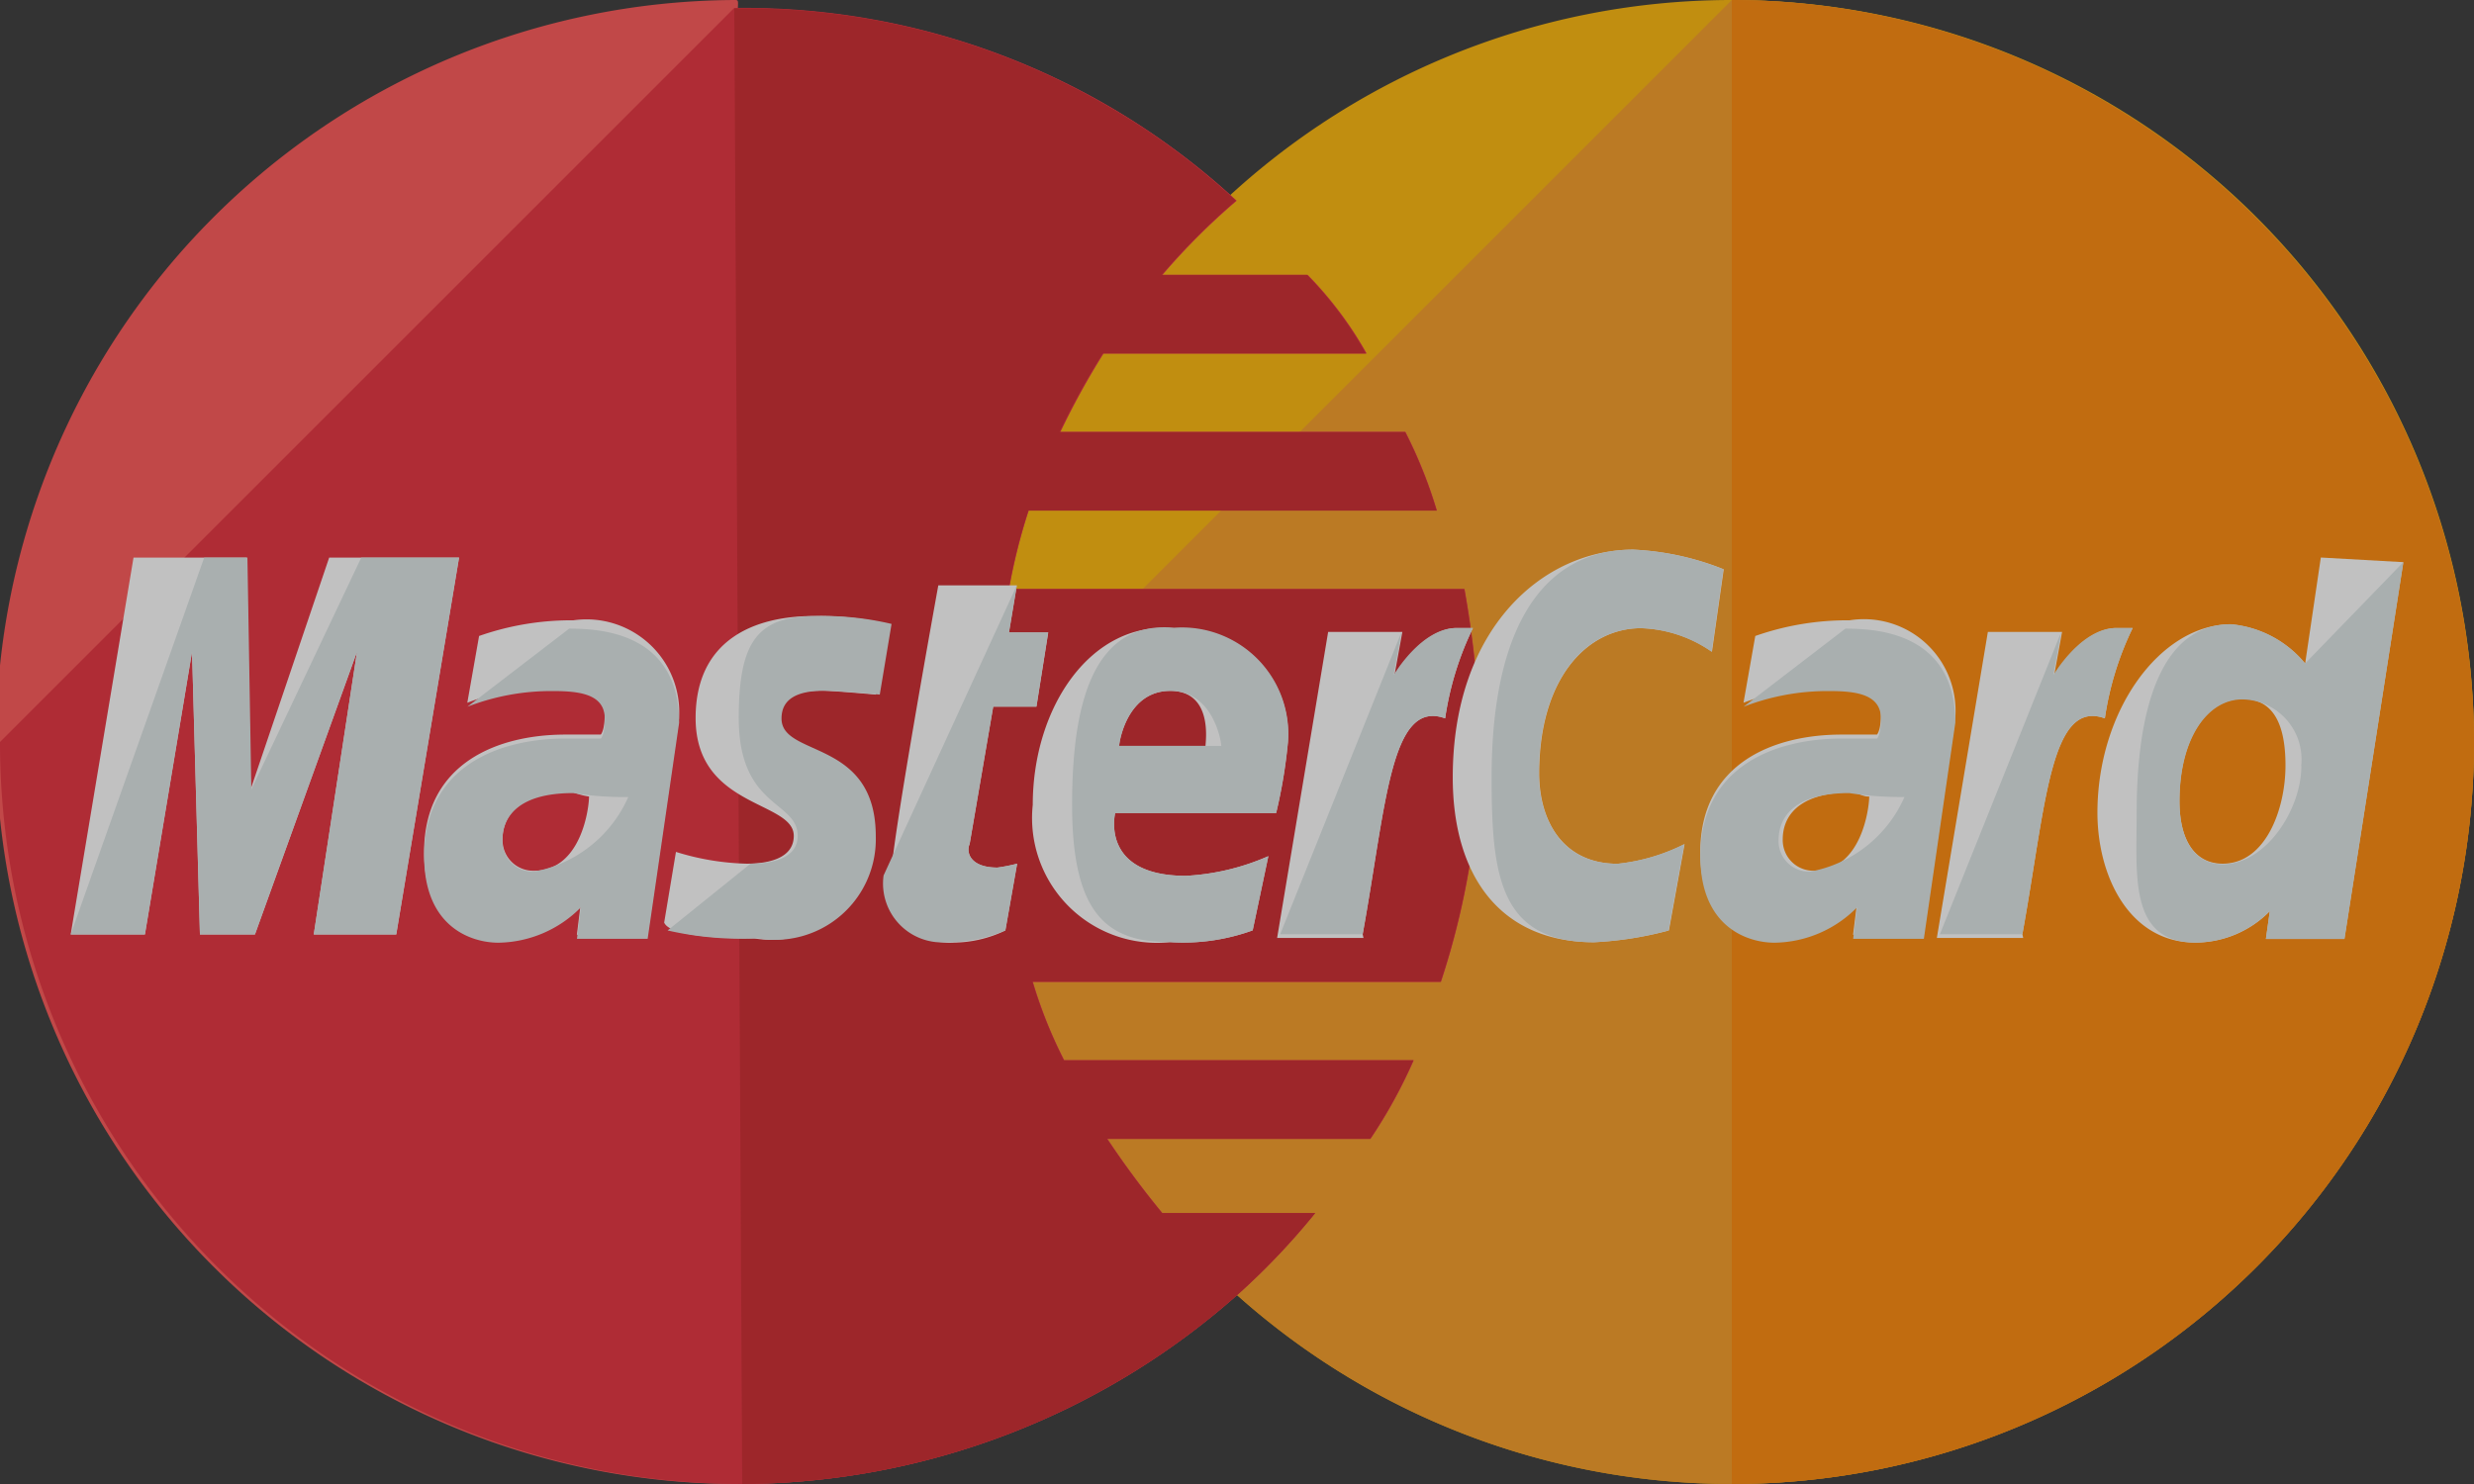 <svg xmlns="http://www.w3.org/2000/svg" width="26.667" height="16" viewBox="0 0 26.667 16"><rect x="0" y="0" width="26.667" height="16" fill="#333333" stroke="none"/><defs><style>.a{opacity:0.695;}.b{fill:#ffb600;}.c{fill:#f7981d;}.d{fill:#ff8500;}.e{fill:#ff5050;}.f{fill:#e52836;}.g{fill:#cb2026;}.h{fill:#fff;}.i{fill:#dce5e5;}</style></defs><g class="a" transform="translate(0 -100.8)"><path class="b" d="M217.6,108.8a8,8,0,0,1-16,0h0a8,8,0,1,1,16,0Z" transform="translate(-190.933 0)"/><path class="c" d="M209.6,100.8a8.021,8.021,0,0,1,8,8h0a8,8,0,0,1-16,0" transform="translate(-190.933)"/><path class="d" d="M352.8,100.8a8.021,8.021,0,0,1,8,8h0a7.994,7.994,0,0,1-8,8" transform="translate(-334.133)"/><path class="e" d="M7.915,100.8A8,8,0,0,0,8,116.8a8.093,8.093,0,0,0,5.376-2.074h0a7.6,7.6,0,0,0,.8-.847H12.529a9.766,9.766,0,0,1-.593-.8h2.836a5.423,5.423,0,0,0,.466-.847H11.471a5.045,5.045,0,0,1-.339-.847h4.4a8.4,8.4,0,0,0,.423-2.54,10.926,10.926,0,0,0-.169-1.693h-4.91a6.188,6.188,0,0,1,.212-.847h4.4a5.045,5.045,0,0,0-.339-.847H11.429a8.394,8.394,0,0,1,.466-.847H14.73a4.025,4.025,0,0,0-.635-.847H12.529a7.214,7.214,0,0,1,.8-.8,7.811,7.811,0,0,0-5.376-2.074C7.958,100.8,7.958,100.8,7.915,100.8Z"/><path class="f" d="M0,110.315a7.994,7.994,0,0,0,8,8,8.093,8.093,0,0,0,5.376-2.074h0a7.606,7.606,0,0,0,.8-.847H12.529a9.766,9.766,0,0,1-.593-.8h2.836a5.423,5.423,0,0,0,.466-.847H11.471a5.045,5.045,0,0,1-.339-.847h4.4a8.4,8.4,0,0,0,.423-2.54,10.926,10.926,0,0,0-.169-1.693h-4.91a6.188,6.188,0,0,1,.212-.847h4.4a5.045,5.045,0,0,0-.339-.847H11.429a8.4,8.4,0,0,1,.466-.847H14.73a4.025,4.025,0,0,0-.635-.847H12.529a7.214,7.214,0,0,1,.8-.8A7.811,7.811,0,0,0,7.958,102.4H7.915" transform="translate(0 -1.515)"/><path class="g" d="M149.685,118.315a8.093,8.093,0,0,0,5.376-2.074h0a7.607,7.607,0,0,0,.8-.847h-1.651a9.77,9.77,0,0,1-.593-.8h2.836a5.42,5.42,0,0,0,.466-.847h-3.767a5.046,5.046,0,0,1-.339-.847h4.4a8.4,8.4,0,0,0,.423-2.54,10.928,10.928,0,0,0-.169-1.693h-4.91a6.191,6.191,0,0,1,.212-.847h4.4a5.042,5.042,0,0,0-.339-.847h-3.725a8.4,8.4,0,0,1,.466-.847h2.836a4.026,4.026,0,0,0-.635-.847h-1.566a7.217,7.217,0,0,1,.8-.8,7.811,7.811,0,0,0-5.376-2.074H149.6" transform="translate(-141.685 -1.515)"/><g transform="translate(0.762 106.726)"><path class="h" d="M182.828,223.725l.127-.72a1.833,1.833,0,0,1-.212.042c-.3,0-.339-.169-.3-.254l.254-1.481h.466l.127-.8h-.423l.085-.508h-.847s-.508,2.794-.508,3.132a.635.635,0,0,0,.677.72A1.3,1.3,0,0,0,182.828,223.725Z" transform="translate(-172.753 -219.619)"/><path class="h" d="M210.4,230.609a1.346,1.346,0,0,0,1.481,1.481,2.2,2.2,0,0,0,.889-.127l.169-.8a2.537,2.537,0,0,1-.889.212c-.931,0-.762-.677-.762-.677h1.735a5.487,5.487,0,0,0,.127-.762,1.147,1.147,0,0,0-1.228-1.228C211.035,228.619,210.4,229.551,210.4,230.609Zm1.481-1.228c.466,0,.381.55.381.593h-.931C211.331,229.932,211.416,229.381,211.881,229.381Z" transform="translate(-200.03 -227.858)"/><path class="h" d="M298.328,216.906l.169-.931a2.08,2.08,0,0,1-.72.212c-.593,0-.847-.466-.847-.974,0-1.016.508-1.566,1.1-1.566a1.414,1.414,0,0,1,.762.254l.127-.889a2.976,2.976,0,0,0-.974-.212c-.974,0-1.947.847-1.947,2.455,0,1.058.508,1.778,1.524,1.778A3.8,3.8,0,0,0,298.328,216.906Z" transform="translate(-281.101 -212.8)"/><path class="h" d="M88.008,227.2a3,3,0,0,0-1.016.169l-.127.72a2.5,2.5,0,0,1,.931-.169c.3,0,.55.042.55.3,0,.169-.042.212-.042.212h-.381c-.72,0-1.524.3-1.524,1.27,0,.762.508.931.8.931a1.272,1.272,0,0,0,.889-.381l-.042.339h.762l.339-2.328A1,1,0,0,0,88.008,227.2Zm.169,1.9c0,.127-.085.8-.593.8a.33.33,0,0,1-.339-.339c0-.212.127-.508.762-.508A.667.667,0,0,0,88.178,229.1Z" transform="translate(-82.59 -226.438)"/><path class="h" d="M136.174,229.871a1.085,1.085,0,0,0,1.27-1.1c0-1.058-1.016-.847-1.016-1.27,0-.212.169-.3.466-.3.127,0,.593.042.593.042l.127-.762a3.216,3.216,0,0,0-.8-.085c-.635,0-1.27.254-1.27,1.1,0,.974,1.058.889,1.058,1.27,0,.254-.3.3-.508.3a2.768,2.768,0,0,1-.762-.127l-.127.762C135.242,229.786,135.454,229.871,136.174,229.871Z" transform="translate(-128.808 -225.68)"/><path class="h" d="M429.613,214.4l-.169,1.143a1.174,1.174,0,0,0-.8-.423c-.762,0-1.439.931-1.439,2.032,0,.677.339,1.4,1.058,1.4a1.13,1.13,0,0,0,.8-.339l-.042.3h.846l.635-4.063Zm-.381,2.243c0,.466-.212,1.058-.677,1.058-.3,0-.466-.254-.466-.677,0-.677.3-1.1.677-1.1C429.062,215.924,429.232,216.135,429.232,216.643Z" transform="translate(-405.359 -214.315)"/><path class="h" d="M15.2,218.464l.508-3.048.085,3.048h.593l1.1-3.048-.466,3.048h.889l.677-4.063h-1.4l-.847,2.5-.042-2.5H15.077l-.677,4.063Z" transform="translate(-14.4 -214.315)"/><path class="h" d="M260.931,232.1c.254-1.4.3-2.54.889-2.328a3.318,3.318,0,0,1,.3-.974h-.169c-.381,0-.677.508-.677.508l.085-.466h-.8l-.55,3.3h.931Z" transform="translate(-247.005 -227.953)"/><path class="h" d="M348.008,227.2a3,3,0,0,0-1.016.169l-.127.72a2.5,2.5,0,0,1,.931-.169c.3,0,.55.042.55.3,0,.169-.042.212-.042.212h-.381c-.72,0-1.524.3-1.524,1.27,0,.762.508.931.8.931a1.272,1.272,0,0,0,.889-.381l-.042.339h.762l.339-2.328A.988.988,0,0,0,348.008,227.2Zm.212,1.9c0,.127-.085.8-.593.8a.33.33,0,0,1-.339-.339c0-.212.127-.508.762-.508C348.178,229.1,348.178,229.1,348.22,229.1Z" transform="translate(-328.834 -226.438)"/><path class="h" d="M395.331,232.1c.254-1.4.3-2.54.889-2.328a3.323,3.323,0,0,1,.3-.974h-.169c-.381,0-.677.508-.677.508l.085-.466h-.8l-.55,3.3h.931Z" transform="translate(-374.294 -227.953)"/></g><g transform="translate(0.762 106.726)"><path class="i" d="M180,223.132a.635.635,0,0,0,.677.72,1.611,1.611,0,0,0,.635-.127l.127-.72a1.833,1.833,0,0,1-.212.042c-.3,0-.339-.169-.3-.254l.254-1.481h.466l.127-.8h-.423l.085-.508" transform="translate(-171.238 -219.619)"/><path class="i" d="M218.4,230.609c0,1.185.381,1.481,1.058,1.481a2.2,2.2,0,0,0,.889-.127l.169-.8a2.537,2.537,0,0,1-.889.212c-.931,0-.762-.677-.762-.677H220.6a5.487,5.487,0,0,0,.127-.762A1.147,1.147,0,0,0,219.5,228.7C218.612,228.619,218.4,229.551,218.4,230.609Zm1.058-1.228c.466,0,.55.55.55.593h-1.1C218.908,229.932,218.993,229.381,219.458,229.381Z" transform="translate(-207.606 -227.858)"/><path class="i" d="M305.9,216.906l.169-.931a2.08,2.08,0,0,1-.72.212c-.593,0-.847-.466-.847-.974,0-1.016.508-1.566,1.1-1.566a1.414,1.414,0,0,1,.762.254l.127-.889a2.976,2.976,0,0,0-.974-.212c-.974,0-1.524.847-1.524,2.455,0,1.058.085,1.778,1.1,1.778A3.8,3.8,0,0,0,305.9,216.906Z" transform="translate(-288.677 -212.8)"/><path class="i" d="M86.866,229.647a2.5,2.5,0,0,1,.931-.169c.3,0,.55.042.55.3,0,.169-.042.212-.042.212h-.381c-.72,0-1.524.3-1.524,1.27,0,.762.508.931.8.931a1.272,1.272,0,0,0,.889-.381l-.042.339h.762l.339-2.328c0-.974-.847-1.016-1.185-1.016m.635,1.82a1.386,1.386,0,0,1-1.016.8.33.33,0,0,1-.339-.339c0-.212.127-.508.762-.508A3.458,3.458,0,0,0,88.6,230.62Z" transform="translate(-82.59 -227.953)"/><path class="i" d="M136,229.786a3.582,3.582,0,0,0,.974.085,1.085,1.085,0,0,0,1.27-1.1c0-1.058-1.016-.847-1.016-1.27,0-.212.169-.3.466-.3.127,0,.593.042.593.042l.127-.762a3.216,3.216,0,0,0-.8-.085c-.635,0-.847.254-.847,1.1,0,.974.635.889.635,1.27,0,.254-.3.3-.508.3" transform="translate(-129.566 -225.68)"/><path class="i" d="M436.965,216.3a1.174,1.174,0,0,0-.8-.423c-.762,0-1.016.931-1.016,2.032,0,.677-.085,1.4.635,1.4a1.13,1.13,0,0,0,.8-.339l-.042.3h.847l.635-4.063m-1.1,2.2c0,.466-.381,1.058-.847,1.058-.3,0-.466-.254-.466-.677,0-.677.3-1.1.677-1.1A.647.647,0,0,1,436.923,217.4Z" transform="translate(-412.88 -215.073)"/><path class="i" d="M15.2,218.464l.508-3.048.085,3.048h.593l1.1-3.048-.466,3.048h.889l.677-4.063H17.532l-1.185,2.5-.042-2.5h-.466L14.4,218.464Z" transform="translate(-14.4 -214.315)"/><path class="i" d="M260.8,232.1h.889c.254-1.4.3-2.54.889-2.328a3.327,3.327,0,0,1,.3-.974H262.7c-.381,0-.677.508-.677.508l.085-.466" transform="translate(-247.763 -227.953)"/><path class="i" d="M346.866,229.647a2.5,2.5,0,0,1,.931-.169c.3,0,.55.042.55.3,0,.169-.042.212-.042.212h-.381c-.719,0-1.524.3-1.524,1.27,0,.762.508.931.8.931a1.272,1.272,0,0,0,.889-.381l-.042.339h.762l.339-2.328c0-.974-.847-1.016-1.185-1.016m.635,1.82a1.386,1.386,0,0,1-1.016.8.33.33,0,0,1-.339-.339c0-.212.127-.508.762-.508A3.723,3.723,0,0,0,348.6,230.62Z" transform="translate(-328.834 -227.953)"/><path class="i" d="M395.2,232.1h.889c.254-1.4.3-2.54.889-2.328a3.319,3.319,0,0,1,.3-.974H397.1c-.381,0-.677.508-.677.508l.085-.466" transform="translate(-375.052 -227.953)"/></g></g></svg>